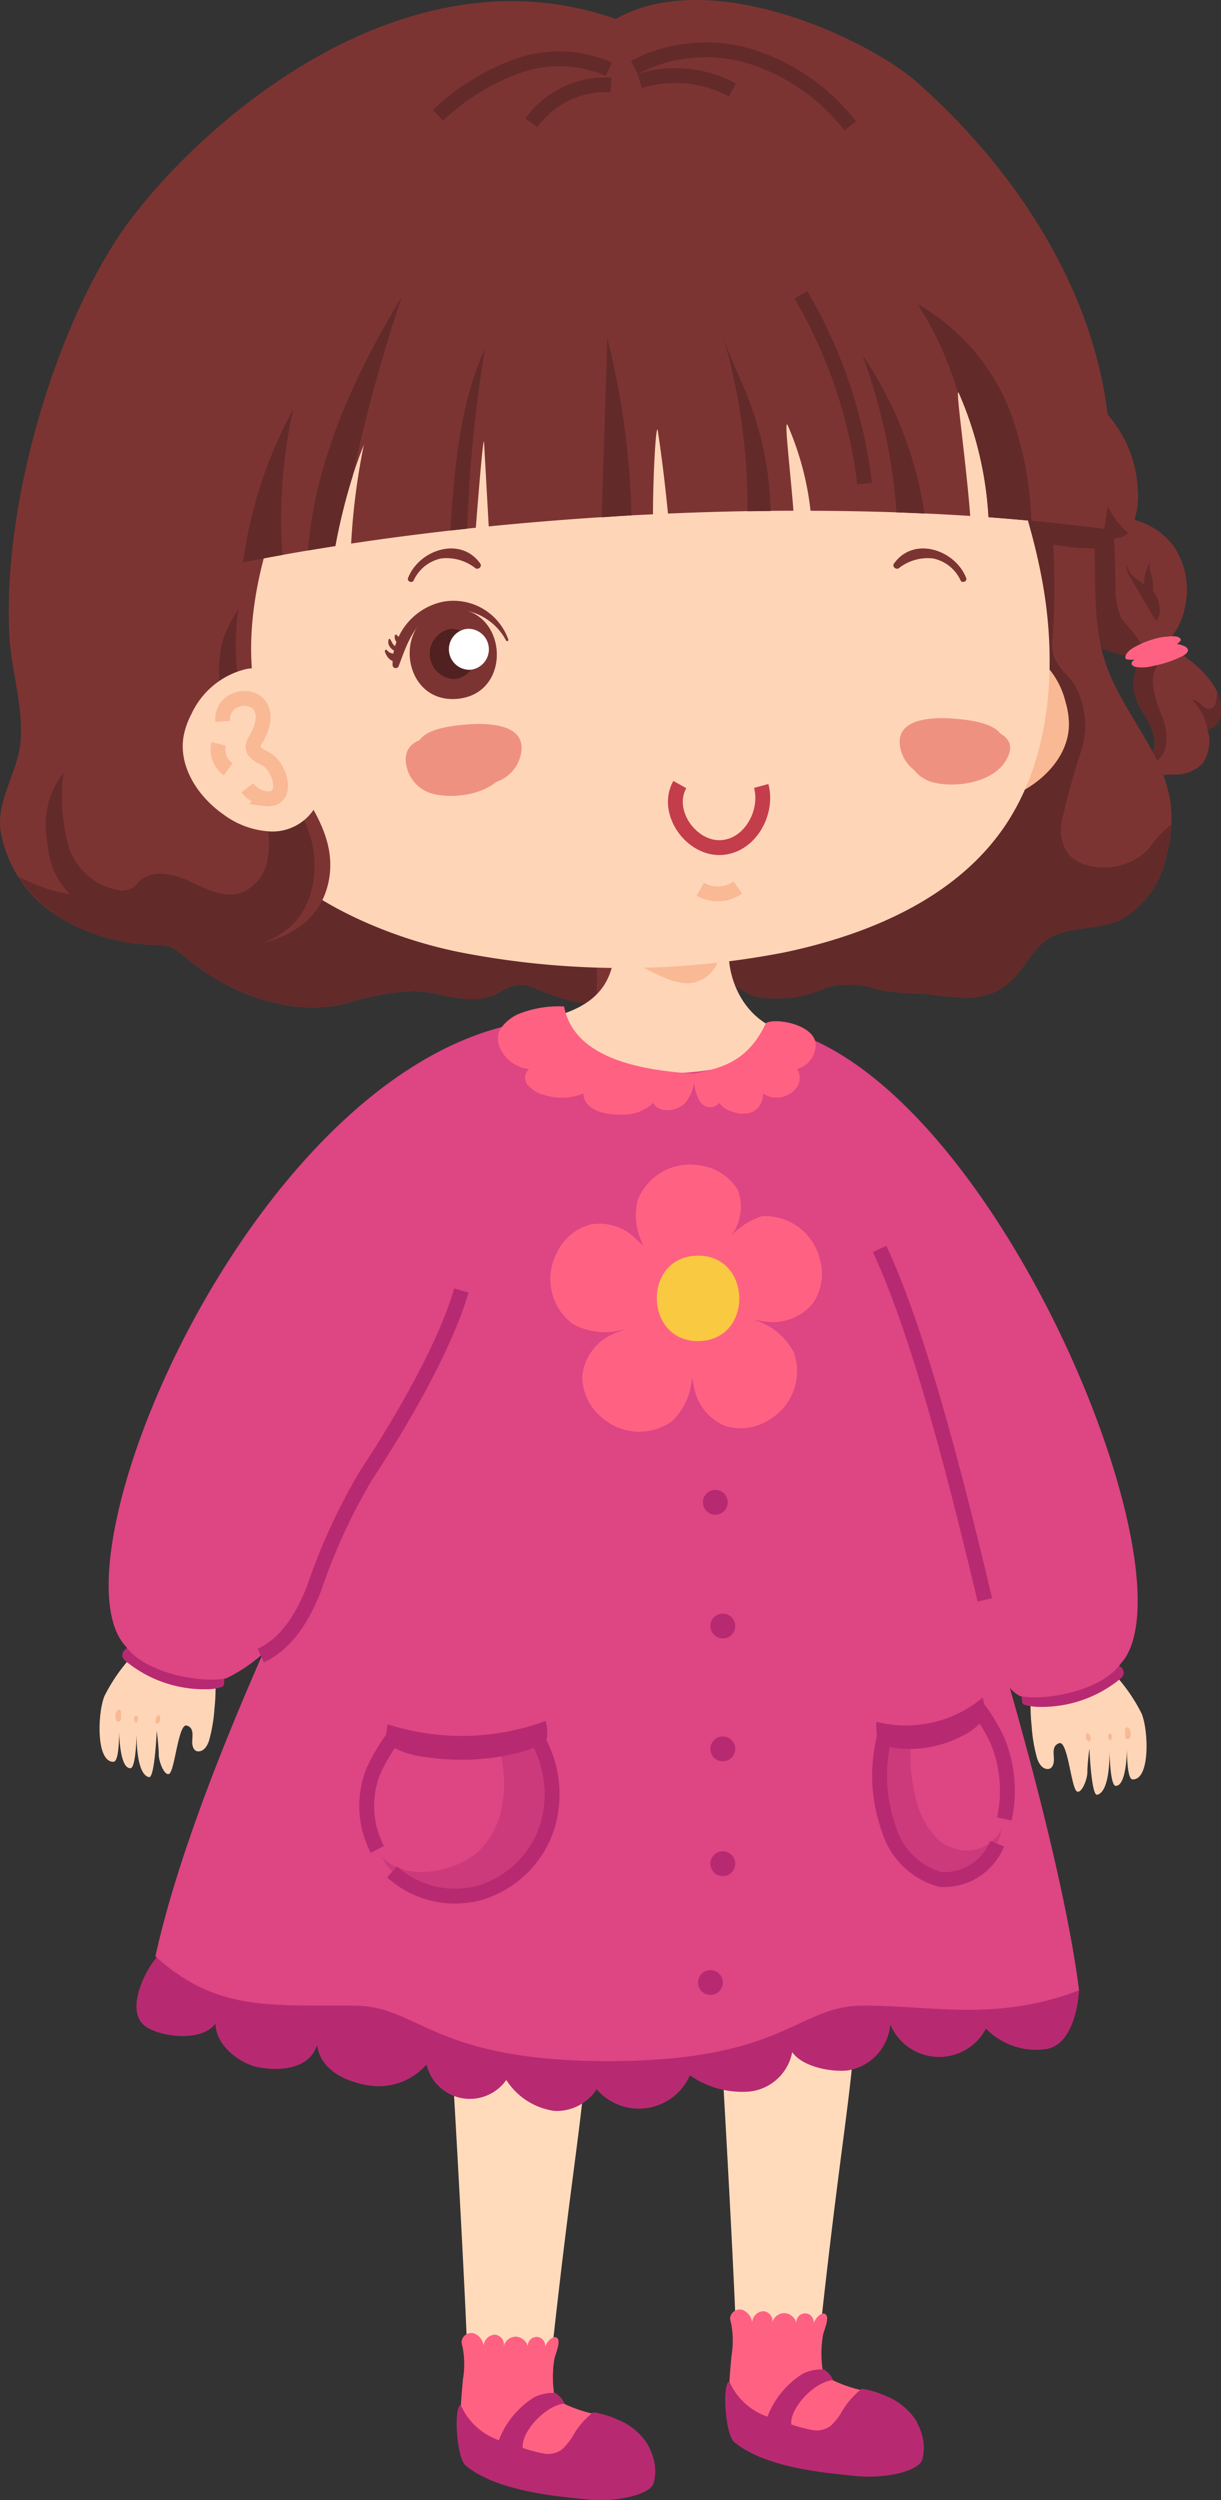 <svg xmlns="http://www.w3.org/2000/svg" width="82.248" height="168.325" viewBox="0 0 82.248 168.325">
  <rect x="0" y="0" width="82.248" height="168.325" fill="#333333" stroke="none"/>
  <g id="그룹_606" data-name="그룹 606" transform="translate(-385.024 -160.779)">
    <g id="그룹_355" data-name="그룹 355">
      <path id="패스_619" data-name="패스 619" d="M459.371,197.622a2.109,2.109,0,0,0,1.86-1.293,5.144,5.144,0,0,0,.436-2.553,8.2,8.2,0,0,0-2.045-5.1c-1.2-1.3-2.85-4.051-4.519-4.019" fill="#7c3432"/>
      <g id="그룹_353" data-name="그룹 353">
        <path id="패스_620" data-name="패스 620" d="M461.919,204.574l-1.372-.647-1.719-1.134-.82-1.041-.433-1.027.085-1.211-.143-1.113.029-.809.4-.982,2.611-.966a4.8,4.8,0,0,1,3.574,1.975,5.269,5.269,0,0,1,.682,4.168,4.263,4.263,0,0,1-.956,1.951,2.342,2.342,0,0,1-1.942.836" fill="#7c3432"/>
        <path id="패스_621" data-name="패스 621" d="M460.108,197.7a2.529,2.529,0,0,0-.155-.786,1.147,1.147,0,0,0-.862-.75c-1.111-.134-1.734.951-2.049,1.791a5.136,5.136,0,0,0-.347,3.415,4.9,4.9,0,0,0,.544,1.346,5.147,5.147,0,0,0,4.442,2.218c1.3-.007-.951-2.229-1.107-2.514a4.71,4.71,0,0,1-.4-2.162l-.053-2.163c-.007-.3-.041-.59-.057-.887a.237.237,0,0,1,.031-.16c.046-.057.131-.057.2-.06a1.086,1.086,0,0,0,.725-.32,5.9,5.9,0,0,1-1.585-2.271c-.019-.05-.043-.106-.094-.122-.078-.026-.146.057-.186.129-.4.721-.741,1.47-1.084,2.218a7.787,7.787,0,0,0-.492,1.259,3.907,3.907,0,0,0-.106,1.412" fill="#632a2a"/>
        <path id="패스_622" data-name="패스 622" d="M460.855,198.765a2.111,2.111,0,0,0,.375,1l1.356,2.316a2.08,2.08,0,0,0,.355.488,1.446,1.446,0,0,0,.157-1.152,1.794,1.794,0,0,0-.238-.612c-.46-.707-1.594-.976-1.866-1.767" fill="#632a2a"/>
        <path id="패스_623" data-name="패스 623" d="M462.476,200.836a1.23,1.23,0,0,1-.393-.791,2.888,2.888,0,0,1,.407-1.427,1.416,1.416,0,0,0,.062.768,3.392,3.392,0,0,1,.017,1.916" fill="#632a2a"/>
      </g>
      <path id="패스_624" data-name="패스 624" d="M450.8,188.759a8.429,8.429,0,0,0,.663,5.9,7.758,7.758,0,0,0,1.014,1.6,6.343,6.343,0,0,0,5.542,2.186c.656-.082.3-.866-.017-1.153a3.814,3.814,0,0,0-.936-.55,7.611,7.611,0,0,1-4.389-6.351" fill="#632a2a"/>
      <path id="패스_625" data-name="패스 625" d="M455.33,191.141a3.347,3.347,0,0,0,.72,1.192l2.2,2.708a3.191,3.191,0,0,0,.54.561,2.054,2.054,0,0,0-.187-1.454,2.876,2.876,0,0,0-.451-.731c-.723-.82-2.045-1.009-2.589-1.957" fill="#632a2a"/>
      <path id="패스_626" data-name="패스 626" d="M457.746,193.509a1.936,1.936,0,0,1-.676-.934,3.847,3.847,0,0,1,0-1.829,2.167,2.167,0,0,0,.307.948,5.109,5.109,0,0,1,.616,2.384" fill="#632a2a"/>
      <path id="패스_627" data-name="패스 627" d="M462.112,204.7a4.146,4.146,0,0,0-.751,2.331,4.491,4.491,0,0,0,.714,1.838,4.816,4.816,0,0,1,.746,1.827,2.444,2.444,0,0,1-1.272,1.955c.686.549,1.81.25,2.532.269a2.559,2.559,0,0,0,1.962-.747,2.8,2.8,0,0,0,.337-2.283,1.123,1.123,0,0,0,.889-1.185,3.258,3.258,0,0,0-.631-1.988,7.314,7.314,0,0,0-1.49-1.5,3.6,3.6,0,0,0-.832-.537,1.377,1.377,0,0,0-.969-.07" fill="#7c3432"/>
      <g id="그룹_354" data-name="그룹 354">
        <path id="패스_628" data-name="패스 628" d="M466.456,210.266a1.94,1.94,0,0,0-.076-.377,1.123,1.123,0,0,0,.889-1.185,2.921,2.921,0,0,0-.254-1.286l-.063.45c-.032.229-.089.494-.3.593-.228.108-.489-.049-.677-.216s-.4-.363-.647-.343a3.753,3.753,0,0,1,1.076,2.337Z" fill="#632a2a"/>
        <path id="패스_629" data-name="패스 629" d="M463.584,210.851a4.054,4.054,0,0,0-.31-1.927,8.706,8.706,0,0,1-.566-1.886,2.131,2.131,0,0,1,.548-1.819l-1.069-.525-.075.005a4.146,4.146,0,0,0-.751,2.331,4.491,4.491,0,0,0,.714,1.838,4.816,4.816,0,0,1,.746,1.827,2.329,2.329,0,0,1-.788,1.614,1.314,1.314,0,0,0,.375-.023A1.68,1.68,0,0,0,463.584,210.851Z" fill="#632a2a"/>
      </g>
      <path id="패스_630" data-name="패스 630" d="M464.412,203.685l-.089-.042a1.814,1.814,0,0,0-.608-.008,4.174,4.174,0,0,0-.743.109,6.327,6.327,0,0,0-1.354.51c-.366.183-.748.426-.789.762a.134.134,0,0,0,.023.106.221.221,0,0,0,.123.057,1.8,1.8,0,0,0,.837-.085,13.1,13.1,0,0,0,1.7-.587C463.772,204.4,464.968,203.947,464.412,203.685Z" fill="#ff6183"/>
      <path id="패스_631" data-name="패스 631" d="M465.047,204.558a.182.182,0,0,0-.016-.078.458.458,0,0,0-.21-.191,1.988,1.988,0,0,0-1.713.038,7.7,7.7,0,0,0-.707.383c-.29.158-.621.263-.9.436-.148.092-.3.229-.24.367a.406.406,0,0,0,.289.17,2.7,2.7,0,0,0,1.105-.062,7.5,7.5,0,0,0,2.047-.683C464.871,204.846,465.046,204.707,465.047,204.558Z" fill="#ff6183"/>
    </g>
    <g id="그룹_357" data-name="그룹 357">
      <g id="그룹_356" data-name="그룹 356">
        <path id="패스_632" data-name="패스 632" d="M416.158,325.188c.124-1.032.3-3.258.364-4.8.069-1.562-1.193-24.032-1.267-24.034,0,0,9.569-5.452,9.378.511s-.948,8.574-2.463,22.542c-.13,1.206-.441,2.577.723,3.292a22.847,22.847,0,0,0,3.338,1.012,4.962,4.962,0,0,1,2.323,1.53c.52.7.119,1.614.185,2.479a.466.466,0,0,1-.061.335.52.52,0,0,1-.391.136,30.75,30.75,0,0,1-5.126-.273,16.821,16.821,0,0,1-2.989-.468,16.374,16.374,0,0,1-3.813-1.833.458.458,0,0,1-.172-.144A.444.444,0,0,1,416.158,325.188Z" fill="#ffdbbb"/>
      </g>
      <path id="패스_633" data-name="패스 633" d="M425.15,323.322A9.287,9.287,0,0,1,423,322.6a2.77,2.77,0,0,1-.621-.5,7.37,7.37,0,0,1,0-2.56c.131-.448.417-1.133.182-1.351s-.667.162-.824.6a.58.58,0,1,0-1.146-.012.9.9,0,0,0-.821-.682.846.846,0,0,0-.819.666.656.656,0,0,0-.619-.8.807.807,0,0,0-.734.769,1.013,1.013,0,0,0-.663-.861.654.654,0,0,0-.819.557,1.389,1.389,0,0,0,.07.37,6.077,6.077,0,0,1,.027,2.14q-.148,1.5-.21,3.008a3.74,3.74,0,0,0,.1,1.259,2.432,2.432,0,0,0,.5.858,5.3,5.3,0,0,0,2.571,1.455,16.708,16.708,0,0,0,6.993.443c.135-.018.269-.038.4-.058" fill="#ff6183"/>
      <path id="패스_634" data-name="패스 634" d="M416.069,322.718a4.369,4.369,0,0,0,2.558,2.346,5.907,5.907,0,0,1,2.383-2.89,2.844,2.844,0,0,1,1.422-.287,1.568,1.568,0,0,1,.618.709c-1.285.133-2.923,1.895-2.816,2.992a9.4,9.4,0,0,0,1.55.395,1.616,1.616,0,0,0,1.092-.291,4.054,4.054,0,0,0,.8-1.028,5.315,5.315,0,0,1,1.311-1.477,6.118,6.118,0,0,1,1.662.5,4.2,4.2,0,0,1,1.836,1.416,4.022,4.022,0,0,1,.652,1.643,3.2,3.2,0,0,1-.077,1.192c-.224.81-2.557,1.321-4.484,1.116-1.773-.188-6-.488-8.176-2.274C415.745,326.249,415.584,322.661,416.069,322.718Z" fill="#b72a71"/>
    </g>
    <g id="그룹_359" data-name="그룹 359">
      <g id="그룹_358" data-name="그룹 358">
        <path id="패스_635" data-name="패스 635" d="M434.25,323.6c.124-1.032.3-3.258.363-4.8.069-1.562-1.192-24.032-1.266-24.034,0,0,9.569-5.452,9.378.511s-.948,8.574-2.463,22.542c-.13,1.206-.441,2.577.722,3.292a22.893,22.893,0,0,0,3.339,1.012,4.97,4.97,0,0,1,2.323,1.53c.52.705.119,1.614.185,2.479a.466.466,0,0,1-.061.335.521.521,0,0,1-.392.136,30.64,30.64,0,0,1-5.125-.273,16.719,16.719,0,0,1-2.989-.468,16.334,16.334,0,0,1-3.813-1.833.449.449,0,0,1-.172-.144A.444.444,0,0,1,434.25,323.6Z" fill="#ffdbbb"/>
      </g>
      <path id="패스_636" data-name="패스 636" d="M443.242,321.739a9.337,9.337,0,0,1-2.153-.726,2.8,2.8,0,0,1-.621-.5,7.372,7.372,0,0,1,0-2.56c.13-.448.417-1.133.181-1.351s-.666.162-.823.6a.58.58,0,1,0-1.146-.012.9.9,0,0,0-.821-.682.846.846,0,0,0-.819.666.655.655,0,0,0-.619-.794.805.805,0,0,0-.734.768,1.014,1.014,0,0,0-.663-.861.654.654,0,0,0-.819.557,1.383,1.383,0,0,0,.07.37,6.076,6.076,0,0,1,.027,2.14q-.148,1.5-.21,3.008a3.748,3.748,0,0,0,.1,1.26,2.427,2.427,0,0,0,.5.857,5.288,5.288,0,0,0,2.571,1.455,16.709,16.709,0,0,0,6.993.443c.135-.018.269-.038.4-.057" fill="#ff6183"/>
      <path id="패스_637" data-name="패스 637" d="M434.161,321.134a4.369,4.369,0,0,0,2.558,2.346,5.912,5.912,0,0,1,2.383-2.89,2.844,2.844,0,0,1,1.422-.287,1.567,1.567,0,0,1,.618.709c-1.285.133-2.923,1.9-2.816,2.992a9.4,9.4,0,0,0,1.55.395,1.616,1.616,0,0,0,1.092-.291,4.036,4.036,0,0,0,.8-1.028,5.315,5.315,0,0,1,1.311-1.477,6.118,6.118,0,0,1,1.662.505,4.208,4.208,0,0,1,1.836,1.416,4.036,4.036,0,0,1,.652,1.643,3.183,3.183,0,0,1-.078,1.192c-.223.81-2.556,1.321-4.483,1.117-1.773-.189-6-.488-8.176-2.275C433.837,324.665,433.676,321.077,434.161,321.134Z" fill="#b72a71"/>
    </g>
    <path id="패스_638" data-name="패스 638" d="M457.71,294.78c-.094,1.512-.64,3.633-2.124,3.937a4.7,4.7,0,0,1-4.145-1.363,3.565,3.565,0,0,1-6.446-.28,3.432,3.432,0,0,1-2.881,3.1c-1.182.116-3.043-.263-3.726-1.234a3.286,3.286,0,0,1-2.891,2.654,6.157,6.157,0,0,1-4-1.093,3.758,3.758,0,0,1-6.281.943,3.229,3.229,0,0,1-2.848,1.452,4.592,4.592,0,0,1-3.239-2.084,3,3,0,0,1-5.374-1.037,4.3,4.3,0,0,1-3.774,1.424c-1.389-.192-3.37-.913-3.592-2.74-.553,1.716-2.718,1.75-3.985,1.495s-2.861-1.495-2.861-2.936c-.9,1.22-3.571.94-4.668.223-1.61-1.052.116-4.379,1.178-5.148l3.49-1.039,5.1-2.8s-1.965-2.2,3.882-2.882l5.848-.677,1.441.508" fill="#b72a71"/>
    <g id="그룹_361" data-name="그룹 361">
      <g id="그룹_360" data-name="그룹 360">
        <path id="패스_639" data-name="패스 639" d="M463.626,213.7c-.786-2.723-2.86-5.029-3.924-7.712-1.543-3.894-.446-7.955-1.331-11.9-.262-1.169-1.005-2.136-1.176-3.333-.282-1.978.338-4.022.23-6.016-.373-6.865-7.471-11.451-12.734-14.775a82.633,82.633,0,0,0-9.439-5.157,26.434,26.434,0,0,0-7.163-2.546,7.274,7.274,0,0,1-1.126-.035c-15.47-5.825-30.111,8.446-34.194,14.839-4.335,6.785-7.585,18.1-7.11,26.555.131,2.346.928,4.657.756,7.022-.152,2.084-1.66,4.007-1.348,6.109a8.521,8.521,0,0,0,3.8,5.688,12.846,12.846,0,0,0,6.612,1.953,3.34,3.34,0,0,1,.946.119,3.4,3.4,0,0,1,1.038.684c3.02,2.506,7.056,4.072,10.947,3.134a16.521,16.521,0,0,1,4.559-.828c1.644.075,3.29.831,4.884.415a3.751,3.751,0,0,0,1.074-.477,2.182,2.182,0,0,1,2.2-.094,14.922,14.922,0,0,0,11.674,0,2.182,2.182,0,0,1,2.2.094,3.752,3.752,0,0,0,1.074.477,8.209,8.209,0,0,0,4.645-.659,6.214,6.214,0,0,1,3.552.171,14.581,14.581,0,0,0,2.688.243c2.093.139,4.211.831,6.011-.707,1-.855,1.518-2.2,2.611-2.938,1.378-.925,3.251-.609,4.783-1.248a6.245,6.245,0,0,0,3.232-4.378,9.243,9.243,0,0,0,.289-3.465A7.947,7.947,0,0,0,463.626,213.7Zm-31.56,8.989a15.573,15.573,0,0,0-10.207,0,9.753,9.753,0,0,0-1.97-8.268l4.5-33.227,9.645,33.227A9.757,9.757,0,0,0,432.066,222.684Z" fill="#7c3432"/>
      </g>
    </g>
    <path id="패스_640" data-name="패스 640" d="M462.47,217.839a4.174,4.174,0,0,1-4.2,1.195,2.616,2.616,0,0,1-1.265-.742,2.777,2.777,0,0,1-.455-2.226,49.048,49.048,0,0,1,1.317-4.772,5.464,5.464,0,0,0-.674-4.738,6.387,6.387,0,0,1-1.14-1.458,3.289,3.289,0,0,1-.113-1.435,50.616,50.616,0,0,0,.024-6.232,13.485,13.485,0,0,0,2.79.267l-.046-4.512L439.6,195.731a49.231,49.231,0,0,0-8.209,9.572l2.645,9.113a9.757,9.757,0,0,0-1.971,8.268,13.848,13.848,0,0,0-4.43-.833,13.033,13.033,0,0,0,1.243,3.017,15.232,15.232,0,0,0,2.384,3.074,8.921,8.921,0,0,0,1.537-.6,2.182,2.182,0,0,1,2.2.094,3.752,3.752,0,0,0,1.074.477,8.209,8.209,0,0,0,4.645-.659,6.214,6.214,0,0,1,3.552.171,14.581,14.581,0,0,0,2.688.243c2.093.139,4.211.831,6.011-.707,1-.855,1.518-2.2,2.611-2.938,1.378-.925,3.251-.609,4.782-1.248a6.243,6.243,0,0,0,3.233-4.378,10.331,10.331,0,0,0,.325-2.1A6.468,6.468,0,0,0,462.47,217.839Z" fill="#632a2a"/>
    <path id="패스_641" data-name="패스 641" d="M425.228,221.921a13.011,13.011,0,0,0-3.369.763,9.893,9.893,0,0,0-1.306-7.377l-.007,0c-.039-.06-.081-.117-.12-.175a8.381,8.381,0,0,0-.537-.718l2.739-20.214c-.657-2.418-1.26-4.85-1.789-7.3-1.253-5.8-2.1-11.931-.324-17.593l-13.38,2.342c-3.613,4.138-11.483,31.532-11.882,32.136-1.532,2.324-4.821,4.851-4.252,7.576.416,2,1.863,3.585,2.934,5.319a3.262,3.262,0,0,1,.581,1.515,2.659,2.659,0,0,1-1.6,2.293c-2.081,1.069-4.526.406-6.666-.71.106.164.218.325.336.481l.015.02a9.359,9.359,0,0,0,1.2,1.306h-.006a9.484,9.484,0,0,0,1.076.846,12.846,12.846,0,0,0,6.612,1.953,3.34,3.34,0,0,1,.946.119,3.4,3.4,0,0,1,1.038.684c3.02,2.506,7.056,4.072,10.947,3.134a16.521,16.521,0,0,1,4.559-.828c1.644.075,3.29.831,4.884.415a3.751,3.751,0,0,0,1.074-.477,2.182,2.182,0,0,1,2.2-.094,11.7,11.7,0,0,0,4.1,1.1Z" fill="#632a2a"/>
    <g id="그룹_365" data-name="그룹 365">
      <path id="패스_642" data-name="패스 642" d="M399.482,273.1a13.274,13.274,0,0,1-.012,2.718,10.551,10.551,0,0,1-.362,2.138c-.092.283-.268.64-.594.719-.352.086-.5-.189-.534-.472-.051-.4.2-1.077-.373-1.251s-.8,3.011-1.182,3.247c-.3.181-.711-.788-.709-1.318s-.135-1.58-.135-1.58-.13,3.22-.526,3.125c-.957-.23-.823-3.224-.823-3.224s-.017,2.608-.421,2.622c-.831.029-.77-3.027-.77-3.027s.09,2.576-.366,2.593c-1.2.047-1.076-3.306-.615-4.425a11.575,11.575,0,0,1,4.345-4.707" fill="#ffd5b8"/>
      <g id="그룹_362" data-name="그룹 362">
        <path id="패스_643" data-name="패스 643" d="M395.61,276.313c-.1.166-.158.268-.084.452a.093.093,0,0,0,.152.04c.154-.131.146-.226.137-.436a.111.111,0,0,0-.205-.056Z" fill="#f9b995"/>
      </g>
      <g id="그룹_363" data-name="그룹 363">
        <path id="패스_644" data-name="패스 644" d="M394.082,276.385a.36.36,0,0,0,.047.341.07.07,0,0,0,.125-.016.557.557,0,0,0,.063-.293c.008-.133-.21-.165-.235-.032Z" fill="#f9b995"/>
      </g>
      <g id="그룹_364" data-name="그룹 364">
        <path id="패스_645" data-name="패스 645" d="M392.918,275.942a.665.665,0,0,0-.066.661.17.17,0,0,0,.308-.04,3.605,3.605,0,0,0,.017-.55.14.14,0,0,0-.259-.071Z" fill="#f9b995"/>
      </g>
    </g>
    <path id="패스_646" data-name="패스 646" d="M393.8,271.6a1.45,1.45,0,0,0-.388.272.5.5,0,0,0-.139.436.709.709,0,0,0,.277.354,8.347,8.347,0,0,0,5.374,1.847,3.6,3.6,0,0,0,.965-.127.316.316,0,0,0,.181-.106.342.342,0,0,0,.046-.161,10.313,10.313,0,0,0,.059-1.1" fill="#b72a71"/>
    <g id="그룹_366" data-name="그룹 366">
      <path id="패스_647" data-name="패스 647" d="M449.482,205.819a3.393,3.393,0,0,1,4.266-1.5,5.518,5.518,0,0,1,3.054,3.731,5.332,5.332,0,0,1,.227,1.551c-.039,2.1-1.757,3.855-3.682,4.7a5.809,5.809,0,0,1-3.412.51,3.373,3.373,0,0,1-2.588-2.114" fill="#f9b995"/>
    </g>
    <path id="패스_648" data-name="패스 648" d="M426.359,222.452c.511,4.411-.891,6.152-5.008,7.019,0,0-.258,6.079,7.663,7.017,3.257.385,8.33-3.164,9.283-6.155-3.471-.629-4.928-4.6-3.836-7.49" fill="#ffd5b8"/>
    <path id="패스_649" data-name="패스 649" d="M427.659,225.489a21.245,21.245,0,0,0,5.716.037,2.244,2.244,0,0,1-2.214,1.451,4.467,4.467,0,0,1-1.078-.25,14.264,14.264,0,0,1-2.424-1.238" fill="#f9b995"/>
    <path id="패스_650" data-name="패스 650" d="M455.261,200.06c-1-5.634-3.318-10.844-5.34-16.122-1.181-3.081-2.524-6.508-5.291-7.8l-1.27-.1a10.8,10.8,0,0,0-7.649-2.056l-8.748.715-8.748-.715a10.8,10.8,0,0,0-7.649,2.056l-1.27.1c-2.767,1.288-4.11,4.715-5.291,7.8-2.022,5.278-4.338,10.488-5.34,16.122s-.516,11.914,2.637,16.463c3.263,4.707,9.9,7.486,15.149,8.451a57.135,57.135,0,0,0,21.417-.075c5.322-1.122,11.347-3.458,14.755-8.376C455.776,211.974,456.263,205.7,455.261,200.06Z" fill="#ffd5b8"/>
    <path id="패스_651" data-name="패스 651" d="M409.553,184.73a49.469,49.469,0,0,0-6.421,12.453c-1.327,4.285-1.922,9.588.24,13.7,1.525,2.9,4.513,5.653,3.79,9.236-.666,3.293-3.91,4.374-6.9,4.491a12.013,12.013,0,0,1-8.381-2.906,10.43,10.43,0,0,1-3.522-8.062,22.844,22.844,0,0,1,.784-4.3c1.138-4.812,6.786-7.94,6.739-12.885" fill="#7c3432"/>
    <path id="패스_652" data-name="패스 652" d="M400.394,209.785c.657,2.341,2.115,4.014,2.581,6.4a5.878,5.878,0,0,1,0,2.769,2.807,2.807,0,0,1-1.821,1.962c-1.146.316-2.306-.327-3.388-.82s-2.491-.8-3.352.019a3.815,3.815,0,0,1-.439.424,1.4,1.4,0,0,1-.893.181,4.284,4.284,0,0,1-3.461-3.067,12.583,12.583,0,0,1-.318-4.859,5.72,5.72,0,0,0-1.187,3.965c.257,2.568.609,3.38,2.545,5.1,2.265,2.013,6.58,2.871,9.608,2.753a5.927,5.927,0,0,0,4.091-1.264c1.758-1.343,2.159-3.942,1.643-5.993-.594-2.358-2.469-4.1-3.575-6.206a16.536,16.536,0,0,1-1.339-9.383C400.478,202.869,398.915,204.52,400.394,209.785Z" fill="#632a2a"/>
    <path id="패스_653" data-name="패스 653" d="M446.053,211.294c-.172-1.817,2.381-1.836,3.592-1.747,1.434.106,4.493.458,3.044,2.574-.956,1.4-3.455,1.744-4.966,1.289A2.49,2.49,0,0,1,446.053,211.294Z" fill="#ef9181"/>
    <path id="패스_654" data-name="패스 654" d="M420.15,211.294c.172-1.817-2.381-1.836-3.592-1.747-1.434.106-4.493.458-3.044,2.574.956,1.4,3.456,1.744,4.966,1.289A2.49,2.49,0,0,0,420.15,211.294Z" fill="#ef9181"/>
    <path id="패스_655" data-name="패스 655" d="M432.193,220.648a2.374,2.374,0,0,0,2.535-.117" fill="none" stroke="#f9b995" stroke-miterlimit="10" stroke-width="1"/>
    <g id="그룹_385" data-name="그룹 385">
      <g id="그룹_375" data-name="그룹 375">
        <g id="그룹_370" data-name="그룹 370">
          <path id="패스_659" data-name="패스 659" d="M450.11,199.7c-.725-1.893-3.525-2.864-4.868-.978-.139.2.129.432.318.318a3.154,3.154,0,0,1,2.314-.663,2.634,2.634,0,0,1,1.858,1.483c.1.206.462.061.378-.16Z" fill="#7c3432"/>
        </g>
      </g>
      <g id="그룹_384" data-name="그룹 384">
        <g id="그룹_376" data-name="그룹 376">
          <path id="패스_664" data-name="패스 664" d="M415.8,207.831c-3.894.317-4.392-5.735-.491-6.052s4.392,5.735.491,6.052Z" fill="#7c3432"/>
        </g>
        <g id="그룹_377" data-name="그룹 377">
          <path id="패스_665" data-name="패스 665" d="M415.688,206.495a1.7,1.7,0,0,1-.275-3.38,1.7,1.7,0,0,1,.275,3.38Z" fill="#512020"/>
        </g>
        <g id="그룹_378" data-name="그룹 378">
          <path id="패스_666" data-name="패스 666" d="M416.72,205.87a1.383,1.383,0,0,1-.223-2.756,1.383,1.383,0,0,1,.223,2.756Z" fill="#fff"/>
        </g>
        <g id="그룹_379" data-name="그룹 379">
          <path id="패스_667" data-name="패스 667" d="M412.509,199.7c.725-1.893,3.525-2.864,4.868-.978.139.2-.129.432-.318.318a3.154,3.154,0,0,0-2.314-.663,2.634,2.634,0,0,0-1.858,1.483c-.1.206-.462.061-.378-.16Z" fill="#7c3432"/>
        </g>
        <g id="그룹_380" data-name="그룹 380">
          <path id="패스_668" data-name="패스 668" d="M419.113,203.9a3.9,3.9,0,0,0-4.408-1.962c-1.736.511-2.242,2.137-2.82,3.673a.214.214,0,0,1-.418-.057,4.279,4.279,0,0,1,3.317-4.247,3.917,3.917,0,0,1,4.481,2.529.083.083,0,0,1-.152.064Z" fill="#7c3432"/>
        </g>
        <g id="그룹_381" data-name="그룹 381">
          <path id="패스_669" data-name="패스 669" d="M411.289,203.8c.114.133.154.319.291.434s.313.038.45.143a.122.122,0,0,1,.042.16l-.022.049a.172.172,0,0,1-.153.087c-.4-.008-.843-.427-.686-.852a.047.047,0,0,1,.078-.021Z" fill="#7c3432"/>
        </g>
        <g id="그룹_382" data-name="그룹 382">
          <path id="패스_670" data-name="패스 670" d="M411.088,204.552a.6.6,0,0,0,.382.222.7.7,0,0,1,.346.09.211.211,0,0,1,0,.357c-.377.287-.791-.262-.867-.588-.018-.074.083-.15.139-.081Z" fill="#7c3432"/>
        </g>
        <g id="그룹_383" data-name="그룹 383">
          <path id="패스_671" data-name="패스 671" d="M411.763,203.541a.621.621,0,0,0,.466.243c.191.039.16.3,0,.357a.488.488,0,0,1-.606-.582.078.078,0,0,1,.14-.018Z" fill="#7c3432"/>
        </g>
      </g>
    </g>
    <path id="패스_672" data-name="패스 672" d="M407.615,197.54a34.323,34.323,0,0,1,1.919-6.816,45.073,45.073,0,0,0-.857,6.652c2.7-.406,5.505-.764,8.4-1.068.2-2.591.517-6.4.554-5.729l.314,5.642q4.556-.457,9.364-.732c.568-.032,1.131-.057,1.7-.084.009-2.912.218-6.336.328-5.606.281,1.848.5,3.7.682,5.556q4.322-.186,8.451-.191c-.228-2.925-.661-6.379-.376-5.733a19.919,19.919,0,0,1,1.529,5.735c3.748.013,7.352.13,10.757.349-.31-4-1.056-8.933-.76-8.266a24.192,24.192,0,0,1,1.994,8.354c2.734.2,5.338.458,7.779.779,2.146-11.412-4.02-22.458-12.564-30.035-3.35-2.971-14.19-8.068-20.585-4.136-9.1-2.7-16.679.782-23.567,8.579-4.459,5.047-9.374,19.453-7.591,29.26C398.87,199.1,403.08,198.251,407.615,197.54Z" fill="#7c3432"/>
    <g id="그룹_389" data-name="그룹 389">
      <path id="패스_673" data-name="패스 673" d="M454.506,274.287a13.272,13.272,0,0,0,.012,2.718,10.53,10.53,0,0,0,.362,2.137c.092.284.268.64.594.72.352.085.5-.189.534-.473.051-.4-.2-1.077.373-1.251s.8,3.012,1.182,3.247c.3.182.71-.787.708-1.317s.136-1.581.136-1.581.13,3.22.526,3.125c.957-.229.823-3.223.823-3.223s.017,2.607.421,2.622c.831.029.77-3.027.77-3.027s-.09,2.575.366,2.593c1.2.046,1.076-3.306.615-4.426a11.581,11.581,0,0,0-4.345-4.707" fill="#ffd5b8"/>
      <g id="그룹_386" data-name="그룹 386">
        <path id="패스_674" data-name="패스 674" d="M458.378,277.505c.1.165.158.267.083.452a.092.092,0,0,1-.151.04c-.155-.132-.146-.226-.137-.437a.111.111,0,0,1,.2-.055Z" fill="#f9b995"/>
      </g>
      <g id="그룹_387" data-name="그룹 387">
        <path id="패스_675" data-name="패스 675" d="M459.906,277.577a.356.356,0,0,1-.048.34.068.068,0,0,1-.124-.016.564.564,0,0,1-.064-.292.121.121,0,0,1,.236-.032Z" fill="#f9b995"/>
      </g>
      <g id="그룹_388" data-name="그룹 388">
        <path id="패스_676" data-name="패스 676" d="M461.07,277.134a.663.663,0,0,1,.066.66.17.17,0,0,1-.308-.04,3.481,3.481,0,0,1-.017-.55.14.14,0,0,1,.259-.07Z" fill="#f9b995"/>
      </g>
    </g>
    <path id="패스_677" data-name="패스 677" d="M460.183,272.787a1.491,1.491,0,0,1,.388.272.5.5,0,0,1,.139.436.705.705,0,0,1-.277.354,8.342,8.342,0,0,1-5.374,1.847,3.557,3.557,0,0,1-.965-.126.323.323,0,0,1-.181-.106.345.345,0,0,1-.046-.161,10.328,10.328,0,0,1-.059-1.1" fill="#b72a71"/>
    <path id="패스_678" data-name="패스 678" d="M437.065,229.919s.723,3.143-7.944,3.143-8.348-3.529-8.348-3.529c-18.439,2.591-32.66,36.343-27.277,42.086,1.29,1.832,5.172,2.516,6.785,2.145a10.446,10.446,0,0,0,2.442-1.645c-1.644,3.757-5.594,12.9-7.23,20.37,4.053,3.669,7.561,3.289,13.4,3.319,4.377.022,5.237,3.736,17.109,3.736s12.733-3.714,17.11-3.736c4.762-.024,8.919,1.118,14.6-1.028-1.249-9.836-6.419-26.271-6.419-26.271s.2,5.227,2.416,6.447c1.613.371,5.495-.313,6.785-2.145C465.875,267.068,451.679,232.648,437.065,229.919Z" fill="#dd4583"/>
    <path id="패스_679" data-name="패스 679" d="M436.623,229.654c-1.168,2.467-2.762,2.994-4.826,3.408a2.97,2.97,0,0,0,.353,1.83.794.794,0,0,0,1.323.14,1.636,1.636,0,0,0,.956.612,1.8,1.8,0,0,0,1.275,0,1.334,1.334,0,0,0,.72-1.25,1.582,1.582,0,0,0,1.641.109,1.431,1.431,0,0,0,.717-.671,1.105,1.105,0,0,0-.058-1.079,1.7,1.7,0,0,0,1.233-1.431C440.2,229.809,437.317,229.265,436.623,229.654Z" fill="#ff6183"/>
    <path id="패스_680" data-name="패스 680" d="M423.021,228.54c.681,3.606,5.466,4.316,8.749,4.522a2.573,2.573,0,0,1-.648,2.036c-.528.484-1.744.666-2.09-.066a2.882,2.882,0,0,1-1.428.732,4.925,4.925,0,0,1-2.127-.116c-.647-.188-1.2-.693-1.147-1.251a3.823,3.823,0,0,1-2.614.109,2.18,2.18,0,0,1-1.142-.671.765.765,0,0,1,.092-1.079,2.422,2.422,0,0,1-1.965-1.431,1.461,1.461,0,0,1,0-1.23,2.958,2.958,0,0,1,1.157-1.008,7.2,7.2,0,0,1,3.167-.547" fill="#ff6183"/>
    <g id="그룹_392" data-name="그룹 392">
      <g id="그룹_390" data-name="그룹 390">
        <path id="패스_681" data-name="패스 681" d="M423.581,249.9a4.46,4.46,0,0,0,3.308.423c.087-.018.182-.029.277-.04a4.806,4.806,0,0,0-1.041.4,3.487,3.487,0,0,0-1.875,2.7,3.531,3.531,0,0,0,1.278,2.795,3.779,3.779,0,0,0,4.789.261,4.393,4.393,0,0,0,1.319-2.94c.044.239.1.479.148.718a3.486,3.486,0,0,0,2.07,2.557,3.529,3.529,0,0,0,3.041-.444,3.777,3.777,0,0,0,1.592-4.524,4.466,4.466,0,0,0-2.562-2.136.905.905,0,0,1-.143-.071,4.884,4.884,0,0,0,.983.177,3.491,3.491,0,0,0,3.035-1.272,3.533,3.533,0,0,0,.425-3.044,3.778,3.778,0,0,0-3.9-2.795,4.711,4.711,0,0,0-2.251,1.564,3.278,3.278,0,0,0,.66-3.321,3.53,3.53,0,0,0-2.581-1.669,3.779,3.779,0,0,0-4.178,2.354,4.3,4.3,0,0,0,.4,3.051,4.98,4.98,0,0,1-.444-.389,3.49,3.49,0,0,0-3.12-1.043,3.53,3.53,0,0,0-2.325,2.011A3.776,3.776,0,0,0,423.581,249.9Z" fill="#ff6183"/>
      </g>
      <g id="그룹_391" data-name="그룹 391">
        <path id="패스_682" data-name="패스 682" d="M432.123,251.067c-3.7.1-3.861-5.648-.156-5.749s3.861,5.648.156,5.749Z" fill="#f9c941"/>
      </g>
    </g>
    <path id="패스_683" data-name="패스 683" d="M444.277,244.863c2.9,6.214,5.577,17.3,7.089,23.627" fill="none" stroke="#b72a71" stroke-miterlimit="10" stroke-width="1"/>
    <g id="그룹_393" data-name="그룹 393">
      <path id="패스_684" data-name="패스 684" d="M434.043,261.919a.835.835,0,1,1-.835-.834A.835.835,0,0,1,434.043,261.919Z" fill="#b72a71"/>
      <path id="패스_685" data-name="패스 685" d="M434.548,270.253a.835.835,0,1,1-.834-.835A.835.835,0,0,1,434.548,270.253Z" fill="#b72a71"/>
      <path id="패스_686" data-name="패스 686" d="M434.548,278.523a.835.835,0,1,1-.834-.835A.835.835,0,0,1,434.548,278.523Z" fill="#b72a71"/>
      <path id="패스_687" data-name="패스 687" d="M434.548,286.253a.835.835,0,1,1-.834-.835A.834.834,0,0,1,434.548,286.253Z" fill="#b72a71"/>
      <path id="패스_688" data-name="패스 688" d="M433.714,294.253a.834.834,0,1,1-.835-.835A.834.834,0,0,1,433.714,294.253Z" fill="#b72a71"/>
    </g>
    <g id="그룹_394" data-name="그룹 394">
      <path id="패스_689" data-name="패스 689" d="M418.646,278.532a8.074,8.074,0,0,1,.2,3.791,5.465,5.465,0,0,1-1.84,3.318,4.76,4.76,0,0,1-1.07.618c-1.76.747-3.92.892-5.272-.546.18.192.284.495.458.7a4.49,4.49,0,0,0,.593.585,6.187,6.187,0,0,0,3.046,1.365,6.457,6.457,0,0,0,5.851-2.305,6.837,6.837,0,0,0,1.585-5.134,6.389,6.389,0,0,0-1.37-3.589" fill="#cc3a7c"/>
      <path id="패스_690" data-name="패스 690" d="M421.783,276.64a16.3,16.3,0,0,1-10.652.226l-.177,1.233a6.117,6.117,0,0,0,2.72.969,15.781,15.781,0,0,0,6.4-.321,4.621,4.621,0,0,0,1.774-.825A3.046,3.046,0,0,0,421.783,276.64Z" fill="#b72a71"/>
      <path id="패스_691" data-name="패스 691" d="M411.439,286.8a6.289,6.289,0,0,0,5.934,1.4,6.817,6.817,0,0,0,4.445-4.234,7.447,7.447,0,0,0-.62-6.148" fill="none" stroke="#b72a71" stroke-miterlimit="10" stroke-width="1"/>
      <path id="패스_692" data-name="패스 692" d="M410.445,285.287a6.3,6.3,0,0,1-.265-5.276,12.388,12.388,0,0,1,1.459-2.42" fill="none" stroke="#b72a71" stroke-miterlimit="10" stroke-width="1"/>
    </g>
    <g id="그룹_395" data-name="그룹 395">
      <path id="패스_693" data-name="패스 693" d="M446.384,278.015a11.628,11.628,0,0,0,.314,3.767,5.533,5.533,0,0,0,1.626,2.948,2.662,2.662,0,0,0,.79.423,2.612,2.612,0,0,0,3.468-1.455c-.1.219-.132.537-.223.774a5.019,5.019,0,0,1-.329.679,4.577,4.577,0,0,1-1.879,1.874,3.389,3.389,0,0,1-4.193-1.252,8.249,8.249,0,0,1-1.67-4.78,9.017,9.017,0,0,1,.493-3.773" fill="#cc3a7c"/>
      <path id="패스_694" data-name="패스 694" d="M444.058,276.7a8.079,8.079,0,0,0,7.164-1.631l.264,1.183a4.132,4.132,0,0,1-1.708,1.428,7.594,7.594,0,0,1-4.323.8,2.432,2.432,0,0,1-1.286-.5A4.373,4.373,0,0,1,444.058,276.7Z" fill="#b72a71"/>
      <path id="패스_695" data-name="패스 695" d="M452.192,284.906a3.844,3.844,0,0,1-3.811,2.408,4.99,4.99,0,0,1-3.48-3.4,10.635,10.635,0,0,1-.312-6.161" fill="none" stroke="#b72a71" stroke-miterlimit="10" stroke-width="1"/>
      <path id="패스_696" data-name="패스 696" d="M452.678,283.24a8.9,8.9,0,0,0-.447-5.242,12.27,12.27,0,0,0-1.264-2.129" fill="none" stroke="#b72a71" stroke-miterlimit="10" stroke-width="1"/>
    </g>
    <g id="그룹_396" data-name="그룹 396">
      <path id="패스_697" data-name="패스 697" d="M436.933,195.183a22.2,22.2,0,0,0-1.518-7.618c-.567-1.442-1.286-2.829-1.734-4.31a41.231,41.231,0,0,1,1.691,11.947C435.895,195.193,436.414,195.188,436.933,195.183Z" fill="#632a2a"/>
      <path id="패스_698" data-name="패스 698" d="M447.3,195.351a25.63,25.63,0,0,0-4.19-10.684,38.45,38.45,0,0,1,2.3,10.608Q446.366,195.308,447.3,195.351Z" fill="#632a2a"/>
      <path id="패스_699" data-name="패스 699" d="M454.5,195.843a23.48,23.48,0,0,0-1.035-6.2,14.271,14.271,0,0,0-6.642-8.4,22.638,22.638,0,0,1,2.726,6c.007-.081.028-.088.065,0a24.192,24.192,0,0,1,1.994,8.354C452.6,195.674,453.555,195.756,454.5,195.843Z" fill="#632a2a"/>
      <path id="패스_700" data-name="패스 700" d="M408.781,192.832a109.284,109.284,0,0,1,3.329-12.123c-3.178,5.279-5.862,11.033-6.342,17.132q.915-.154,1.847-.3A41.746,41.746,0,0,1,408.781,192.832Z" fill="#632a2a"/>
      <path id="패스_701" data-name="패스 701" d="M401.389,198.642q1.309-.26,2.665-.5a33.827,33.827,0,0,1,.728-9.834A30,30,0,0,0,401.389,198.642Z" fill="#632a2a"/>
      <path id="패스_702" data-name="패스 702" d="M415.358,196.413l.04.08q.546-.062,1.1-.12c0-.089,0-.177.008-.265a93.553,93.553,0,0,1,1.18-11.831C415.958,188.055,415.646,192.284,415.358,196.413Z" fill="#632a2a"/>
      <path id="패스_703" data-name="패스 703" d="M425.933,183.549q-.191,6.028-.382,12.058c.589-.038,1.166-.085,1.76-.118l.25-.013A53.312,53.312,0,0,0,425.933,183.549Z" fill="#632a2a"/>
    </g>
    <path id="패스_704" data-name="패스 704" d="M438.965,180.619a32.75,32.75,0,0,1,4.3,12.72" fill="none" stroke="#632a2a" stroke-miterlimit="10" stroke-width="1"/>
    <path id="패스_705" data-name="패스 705" d="M427.751,165.317a10.371,10.371,0,0,1,7.943-.7,13.734,13.734,0,0,1,6.6,4.636" fill="none" stroke="#632a2a" stroke-miterlimit="10" stroke-width="1"/>
    <path id="패스_706" data-name="패스 706" d="M428.115,166.234a8.081,8.081,0,0,1,6.245.6" fill="none" stroke="#632a2a" stroke-miterlimit="10" stroke-width="1"/>
    <path id="패스_707" data-name="패스 707" d="M414.532,168.539a15.346,15.346,0,0,1,5.337-3.312,8.346,8.346,0,0,1,6.169.216" fill="none" stroke="#632a2a" stroke-miterlimit="10" stroke-width="1"/>
    <path id="패스_708" data-name="패스 708" d="M420.817,169.049a6.121,6.121,0,0,1,5.366-2.545" fill="none" stroke="#632a2a" stroke-miterlimit="10" stroke-width="1"/>
    <path id="패스_709" data-name="패스 709" d="M430.816,213.6c-1.034,1.848.786,4.38,2.82,4.241,1.935-.132,3.142-2.388,2.664-4.148" fill="none" stroke="#c43d4b" stroke-miterlimit="10" stroke-width="1"/>
    <path id="패스_710" data-name="패스 710" d="M412.361,212.081c-.171-1.809,2.267-1.824,3.486-1.723,1.368.114,4.508.471,3.09,2.541-.947,1.383-3.424,1.729-4.921,1.278A2.469,2.469,0,0,1,412.361,212.081Z" fill="#ef9181"/>
    <path id="패스_711" data-name="패스 711" d="M445.633,210.887c-.17-1.8,2.36-1.819,3.56-1.731,1.421.1,4.452.454,3.016,2.55-.947,1.383-3.424,1.729-4.92,1.278A2.47,2.47,0,0,1,445.633,210.887Z" fill="#ef9181"/>
    <g id="그룹_397" data-name="그룹 397">
      <path id="패스_712" data-name="패스 712" d="M405.457,208.107a3.363,3.363,0,0,0-3.857-2.283,5.466,5.466,0,0,0-3.687,3.039,5.283,5.283,0,0,0-.519,1.464c-.367,2.051.965,4.085,2.674,5.279a5.762,5.762,0,0,0,3.218,1.153,3.347,3.347,0,0,0,2.923-1.557" fill="#ffd5b8"/>
      <path id="패스_713" data-name="패스 713" d="M400.024,209.347c-.141-1.984,3.044-2.148,2.7.023a3.747,3.747,0,0,1-.5,1.243.985.985,0,0,0-.157.4c-.032.446.506.667.9.884.956.532,1.6,2.876-.1,2.65a1.97,1.97,0,0,1-1.185-.73" fill="none" stroke="#f9b995" stroke-miterlimit="10" stroke-width="1"/>
      <path id="패스_714" data-name="패스 714" d="M399.752,210.856a1.632,1.632,0,0,0,.642,1.719" fill="none" stroke="#f9b995" stroke-miterlimit="10" stroke-width="1"/>
    </g>
    <path id="패스_715" data-name="패스 715" d="M404.792,266.531" fill="none" stroke="#b72a71" stroke-miterlimit="10" stroke-width="1"/>
    <path id="패스_716" data-name="패스 716" d="M416.1,247.663c-1.091,3.81-4.186,9.073-6.377,12.375a39.963,39.963,0,0,0-3.548,7.7c-.722,1.831-1.8,3.681-3.587,4.5" fill="none" stroke="#b72a71" stroke-miterlimit="10" stroke-width="1"/>
  </g>
</svg>
